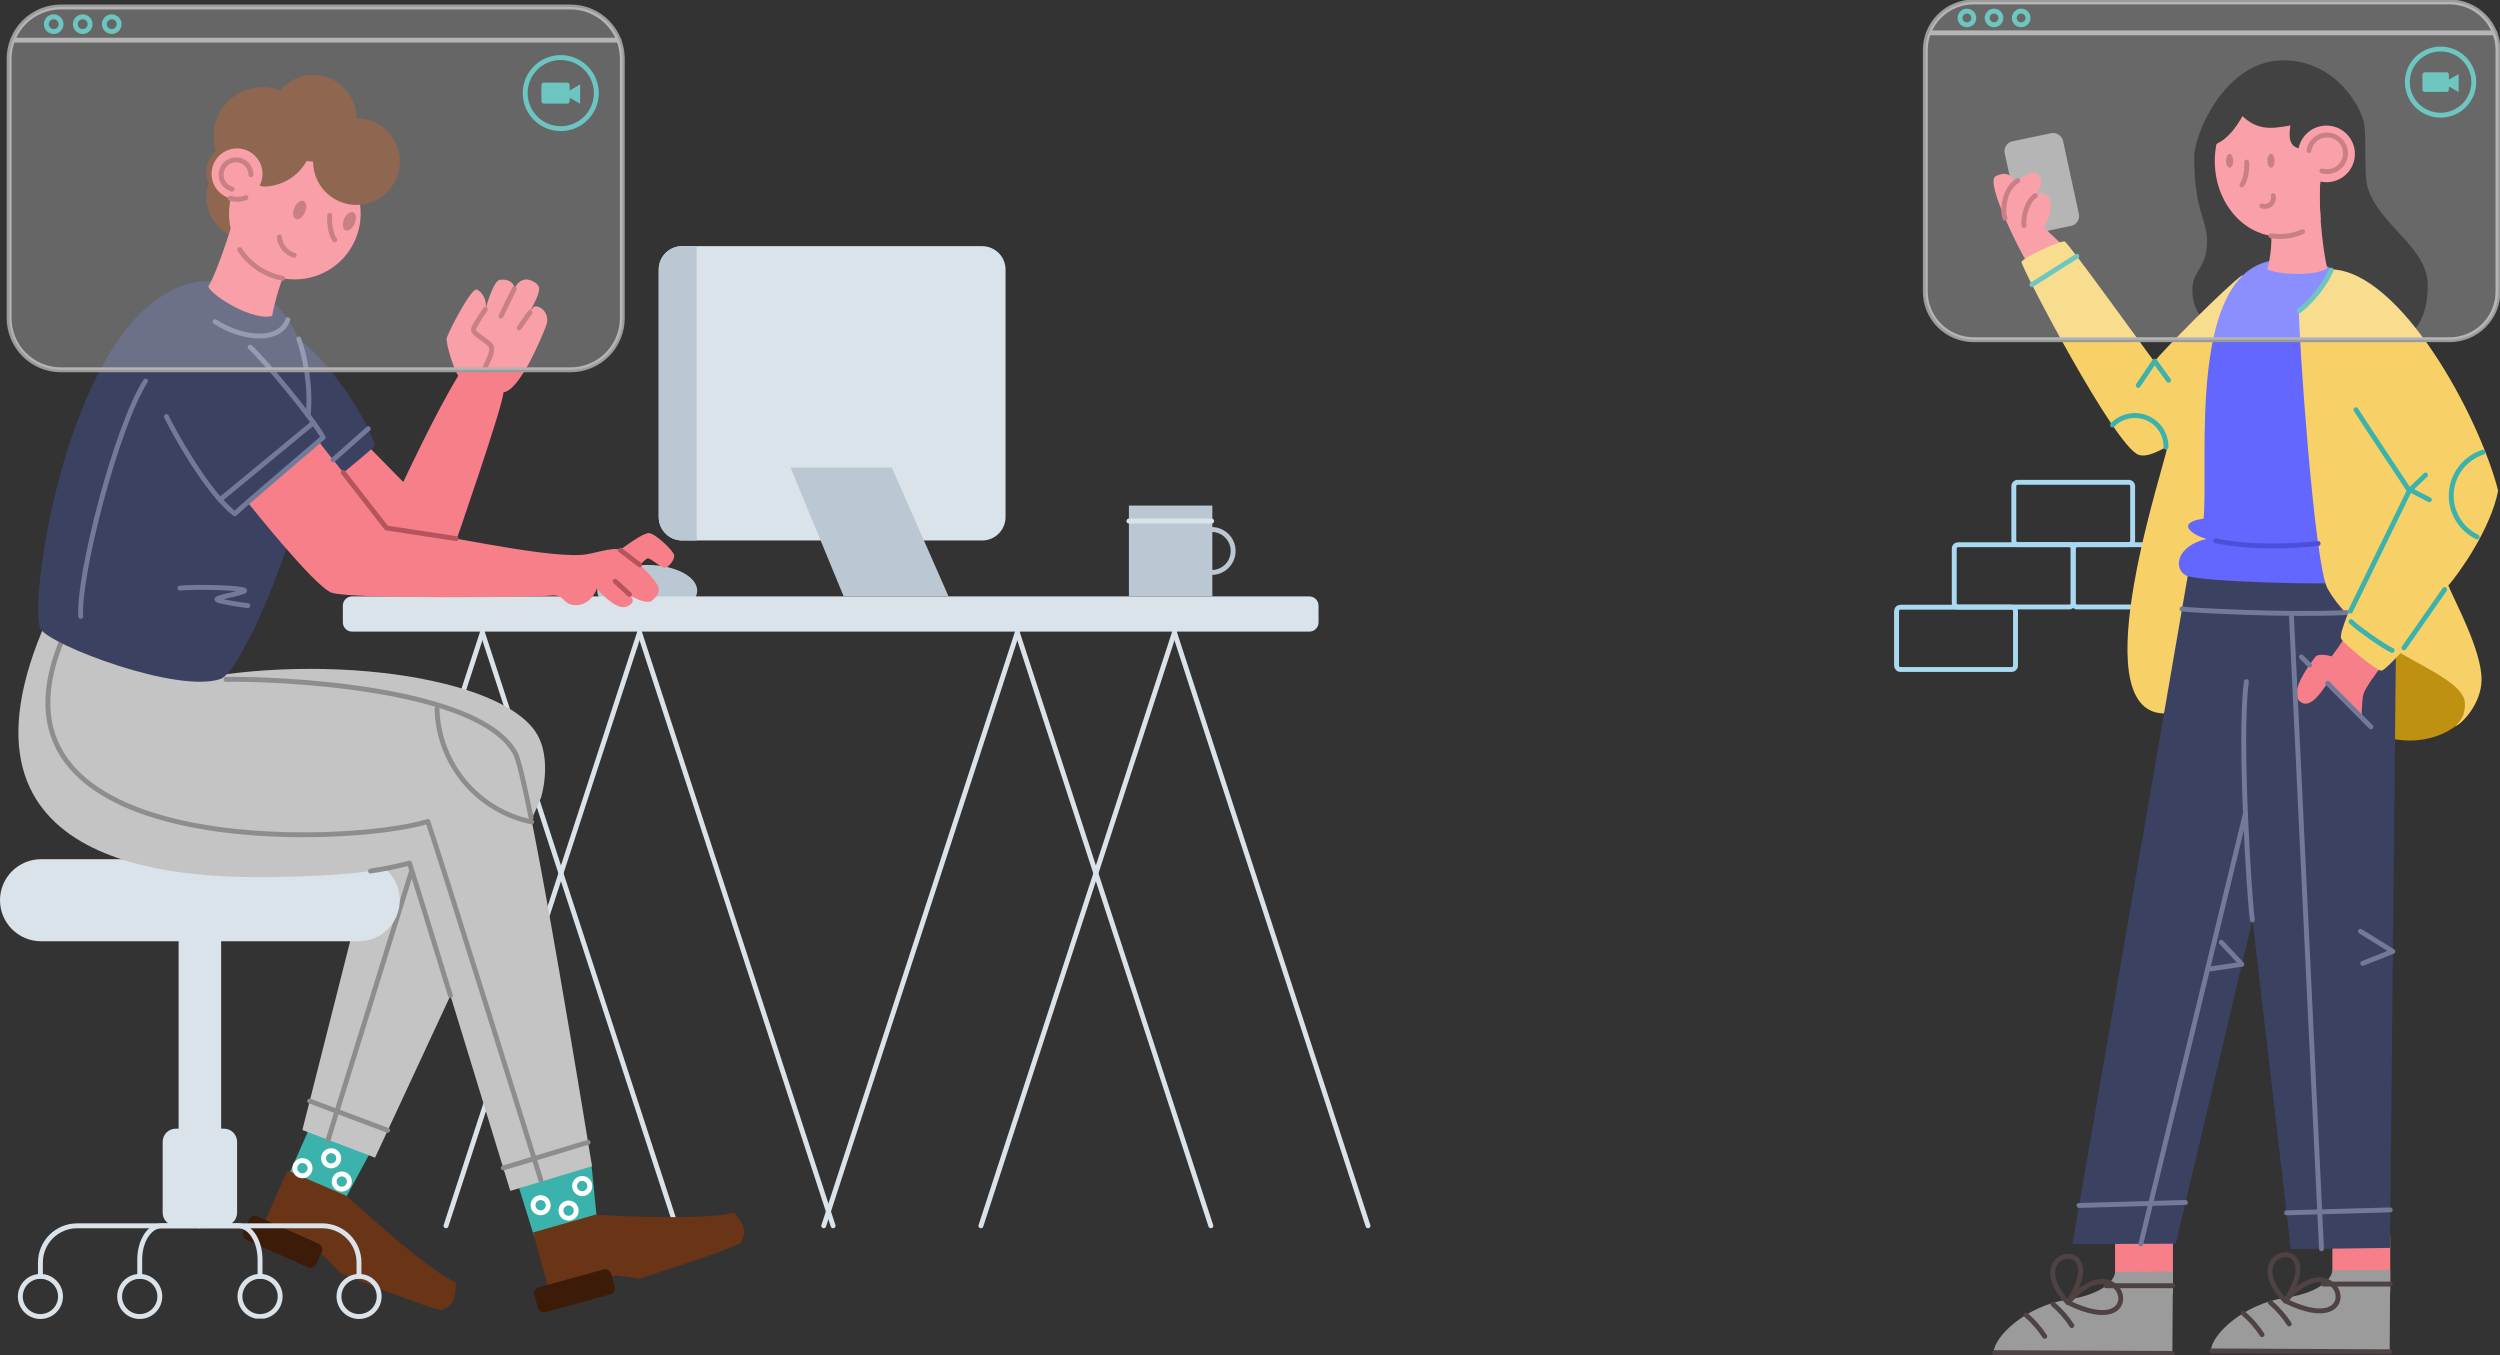 <svg width="1020" height="553" viewBox="0 0 1020 553" fill="none" xmlns="http://www.w3.org/2000/svg">
<rect x="0" y="0" width="1020" height="553" fill="#333333" stroke="none"/>
<g clip-path="url(#clip0)">
<path d="M798.93 222.239H844.245C844.668 222.239 845.073 222.406 845.372 222.704C845.671 223.002 845.839 223.406 845.839 223.827V246.06C845.839 246.481 845.671 246.885 845.372 247.183C845.073 247.481 844.668 247.648 844.245 247.648H798.93C798.507 247.648 798.102 247.481 797.803 247.183C797.504 246.885 797.336 246.481 797.336 246.06V223.827C797.336 223.406 797.504 223.002 797.803 222.704C798.102 222.406 798.507 222.239 798.93 222.239Z" stroke="#AADAF1" stroke-width="2" stroke-linecap="round" stroke-linejoin="round"/>
<path d="M823.234 196.781H868.524C868.947 196.781 869.353 196.949 869.652 197.247C869.951 197.544 870.119 197.948 870.119 198.369V220.603C870.119 221.024 869.951 221.428 869.652 221.726C869.353 222.024 868.947 222.191 868.524 222.191H823.234C822.811 222.191 822.405 222.024 822.106 221.726C821.807 221.428 821.639 221.024 821.639 220.603V198.369C821.639 197.948 821.807 197.544 822.106 197.247C822.405 196.949 822.811 196.781 823.234 196.781Z" stroke="#AADAF1" stroke-width="2" stroke-linecap="round" stroke-linejoin="round"/>
<path d="M847.482 222.239H892.804C893.227 222.239 893.633 222.406 893.932 222.704C894.231 223.002 894.399 223.406 894.399 223.827V246.06C894.399 246.481 894.231 246.885 893.932 247.183C893.633 247.481 893.227 247.648 892.804 247.648H847.482C847.059 247.648 846.653 247.481 846.354 247.183C846.055 246.885 845.887 246.481 845.887 246.06V223.827C845.887 223.406 846.055 223.002 846.354 222.704C846.653 222.406 847.059 222.239 847.482 222.239Z" stroke="#AADAF1" stroke-width="2" stroke-linecap="round" stroke-linejoin="round"/>
<path d="M775.392 247.743H820.738C821.161 247.743 821.567 247.911 821.866 248.209C822.165 248.506 822.333 248.91 822.333 249.332V271.565C822.333 271.986 822.165 272.39 821.866 272.688C821.567 272.986 821.161 273.153 820.738 273.153H775.392C774.969 273.153 774.563 272.986 774.264 272.688C773.965 272.39 773.797 271.986 773.797 271.565V249.332C773.797 248.91 773.965 248.506 774.264 248.209C774.563 247.911 774.969 247.743 775.392 247.743V247.743Z" stroke="#AADAF1" stroke-width="2" stroke-linecap="round" stroke-linejoin="round"/>
<path fill-rule="evenodd" clip-rule="evenodd" d="M862.959 504.706H886.553V527.789H862.959V504.706Z" fill="#F77F89"/>
<path fill-rule="evenodd" clip-rule="evenodd" d="M951.61 504.039H975.212V527.114H951.61V504.039Z" fill="#F77F89"/>
<path fill-rule="evenodd" clip-rule="evenodd" d="M821.113 57.632L836.789 54.361C837.867 54.132 838.993 54.337 839.919 54.933C840.846 55.528 841.498 56.464 841.733 57.537L848.184 87.314C848.296 87.841 848.302 88.385 848.202 88.915C848.102 89.444 847.898 89.949 847.602 90.4C847.305 90.851 846.922 91.239 846.475 91.542C846.027 91.845 845.524 92.057 844.994 92.165L829.334 95.445C828.256 95.674 827.13 95.468 826.204 94.873C825.277 94.278 824.625 93.341 824.39 92.269L817.908 62.492C817.796 61.963 817.79 61.417 817.891 60.886C817.992 60.355 818.197 59.849 818.495 59.398C818.793 58.946 819.177 58.557 819.627 58.254C820.076 57.951 820.581 57.74 821.113 57.632Z" fill="#9B9B9B"/>
<path fill-rule="evenodd" clip-rule="evenodd" d="M826.192 105.609C824.263 102.567 809.727 74.307 814.232 71.909C818.737 69.511 821.249 72.012 822.349 74.609C824.741 72.076 829.677 69.05 831.718 71.258C834.11 73.791 832.125 77.841 830.331 79.421C832.38 78.706 834.27 78.285 835.912 80.572C838.009 83.415 835.314 91.554 833.879 92.777L841.454 99.923C841.454 99.923 828.114 108.618 826.192 105.609Z" fill="#F77F89"/>
<path fill-rule="evenodd" clip-rule="evenodd" d="M955.485 279.783C955.485 267.428 967.876 257.415 983.17 257.415C998.463 257.415 1010.85 267.428 1010.85 279.783C1010.85 292.139 998.455 302.152 983.17 302.152C967.884 302.152 955.485 292.139 955.485 279.783Z" fill="#BF9111"/>
<path fill-rule="evenodd" clip-rule="evenodd" d="M931.676 24.616C952.989 24.616 963.57 43.927 964.591 50.636C965.612 57.346 964.296 71.48 966.186 77.142C971.432 92.546 990.537 100.876 990.537 116.463C990.537 152.529 950.669 142.087 938.541 141.627C926.413 141.166 894.487 140.15 894.487 118.512C894.487 109.904 900.363 109.904 900.467 98.708C900.555 89.243 895.244 86.567 895.244 63.889C895.3 54.615 907.938 24.504 931.676 24.616Z" fill="black"/>
<path fill-rule="evenodd" clip-rule="evenodd" d="M901.783 212.234C901.208 206.072 897.477 143.945 916.247 118.536C915.623 116.478 915.162 114.376 914.867 112.247C907.986 117.186 882.255 143.215 878.986 147.542C876.012 143.779 843.965 99.058 842.371 98.526C840.776 97.994 825.116 105.235 824.773 106.895C824.43 108.555 862.919 182.465 872.615 185.577C876.681 186.88 882.422 182.886 884.217 182.306C884.464 186.276 848.558 290.297 882.829 291.091C903.202 265.784 902.349 218.364 901.783 212.234Z" fill="#F7D167"/>
<path fill-rule="evenodd" clip-rule="evenodd" d="M893.267 231.108L845.56 507.596L887.709 507.422L919.014 375.165L934.674 509.653L975.1 509.137L977.867 231.458L893.267 231.108Z" fill="#3B4161"/>
<path fill-rule="evenodd" clip-rule="evenodd" d="M956.211 237.707C951.833 238.636 896.823 237.524 891.799 234.737C886.776 231.95 887.813 222.921 900.196 219.872C895.81 218.784 886.497 213.464 899.056 211.598C901.296 189.246 891.568 107.419 930.248 105.99C957.59 101.98 962.143 125.889 962.143 125.889C962.143 125.889 960.588 236.778 956.211 237.707Z" fill="#6367FD"/>
<path fill-rule="evenodd" clip-rule="evenodd" d="M930.241 34.938C915.545 34.938 903.632 48.731 903.632 65.739C903.632 82.748 915.545 96.509 930.241 96.509C936.453 96.412 942.391 93.942 946.826 89.609C946.276 81.89 946.204 74.053 947.4 69.956C949.25 64.874 948.58 67.002 946.682 66.78L948.349 65.366C948.349 61.833 948.939 64.247 952.487 64.247L956.697 64.072C955.972 47.857 944.434 34.938 930.241 34.938Z" fill="#F77F89"/>
<path fill-rule="evenodd" clip-rule="evenodd" d="M899.861 60.348C905.554 58.855 910.011 56.115 914.923 47.405C920.776 52.765 925.751 52.868 934.443 51.169C933.932 55.401 933.518 60.189 939.107 60.761C944.697 61.332 961.218 68.495 961.218 68.495L960.421 49.723L945.837 33.445L928.805 30.349L913.791 37.36L904.414 49.477C904.414 49.477 894.2 61.801 899.861 60.348Z" fill="black"/>
<path fill-rule="evenodd" clip-rule="evenodd" d="M937.592 62.794C937.592 60.509 938.272 58.277 939.546 56.377C940.82 54.478 942.63 52.997 944.749 52.122C946.867 51.247 949.199 51.017 951.448 51.46C953.698 51.904 955.766 53.002 957.389 54.616C959.013 56.229 960.119 58.285 960.57 60.525C961.02 62.764 960.794 65.087 959.919 67.198C959.045 69.31 957.562 71.116 955.657 72.388C953.752 73.661 951.511 74.342 949.218 74.347C947.692 74.351 946.18 74.055 944.769 73.476C943.359 72.898 942.076 72.047 940.996 70.974C939.916 69.9 939.06 68.625 938.475 67.222C937.891 65.818 937.591 64.313 937.592 62.794Z" fill="#F77F89"/>
<path fill-rule="evenodd" clip-rule="evenodd" d="M926.206 92.276C927.33 97.732 926.413 104.799 925.082 109.841C929.013 112.08 944.753 112.85 949.537 109.42C947.711 102.774 944.928 78.452 947.408 69.964C941.164 69.424 925.082 86.814 926.206 92.276Z" fill="#F77F89"/>
<path fill-rule="evenodd" clip-rule="evenodd" d="M956.888 259.654C955.173 262.466 953.31 265.185 951.307 267.801C951.307 267.801 946.068 266.15 944.633 268.063C943.198 269.977 933.621 282.039 938.326 286.144C943.03 290.249 948.309 279.998 949.792 278.664C954.675 283.094 959.279 287.819 963.578 292.814C963.578 292.814 963.539 285.596 964.336 283.055C965.133 280.514 970.045 273.733 971.688 271.938C973.33 270.144 959.584 255.144 956.888 259.654Z" fill="#F77F89"/>
<path fill-rule="evenodd" clip-rule="evenodd" d="M951.219 109.881C948.723 116.154 945.741 122.284 938.015 126.778C937.576 133.805 944.163 230.131 949.624 240.105C951.834 244.014 954.58 247.597 957.782 250.753C956.099 255.247 954.592 259.321 955.214 260.623C956.011 262.322 969.862 274.122 971.735 273.606C972.963 273.272 976.448 269.683 979.382 266.459C992.937 274.241 1005.45 279.783 1005.7 287.049C1005.7 292.242 1003.94 293.87 1001.8 296.371C1004.89 294.847 1012.31 287.057 1012.47 277.473C1012.67 265.387 1000.97 244.25 998.918 238.89C1002.74 234.57 1016.1 216.267 1019.25 200.18C1011.17 168.902 979.231 110.746 951.219 109.881Z" fill="#F7D167"/>
<path d="M961.226 167.187C963.969 171.531 983.018 200.156 983.018 200.156C983.018 200.156 965.165 236.627 958.986 249.332" stroke="#3BB2AC" stroke-width="2" stroke-linecap="round" stroke-linejoin="round"/>
<path d="M1010.65 219.062C1007.3 217.437 1004.51 214.852 1002.63 211.637C1000.76 208.423 999.891 204.725 1000.14 201.017C1000.39 197.309 1001.74 193.758 1004.03 190.82C1006.31 187.882 1009.42 185.689 1012.97 184.521" stroke="#3BB2AC" stroke-width="2" stroke-linecap="round" stroke-linejoin="round"/>
<path d="M989.628 193.796L983.01 200.148" stroke="#3BB2AC" stroke-width="2" stroke-linecap="round" stroke-linejoin="round"/>
<path d="M991.183 203.904L983.01 199.68" stroke="#3BB2AC" stroke-width="2" stroke-linecap="round" stroke-linejoin="round"/>
<path d="M959.225 253.612C961.075 255.708 972.78 263.99 975.969 265.34" stroke="#3BB2AC" stroke-width="2" stroke-linecap="round" stroke-linejoin="round"/>
<path d="M861.89 173.405C863.643 171.589 865.9 170.337 868.372 169.808C870.844 169.279 873.419 169.498 875.765 170.437C878.112 171.376 880.123 172.991 881.541 175.076C882.958 177.161 883.718 179.621 883.722 182.139V182.433" stroke="#3BB2AC" stroke-width="2" stroke-linecap="round" stroke-linejoin="round"/>
<path d="M878.946 147.527L872.4 157.222" stroke="#3BB2AC" stroke-width="2" stroke-linecap="round" stroke-linejoin="round"/>
<path d="M884.783 155.149L879.145 147.36" stroke="#3BB2AC" stroke-width="2" stroke-linecap="round" stroke-linejoin="round"/>
<path d="M847.322 104.537L829.031 116.138" stroke="#3BB2AC" stroke-width="2" stroke-linecap="round" stroke-linejoin="round"/>
<path d="M918.966 375.292C917.818 367.542 913.448 301.199 916.526 278.108" stroke="#737999" stroke-width="2" stroke-linecap="round" stroke-linejoin="round"/>
<path d="M963.993 393.055L976.28 388.179L963.06 379.969" stroke="#737999" stroke-width="2" stroke-linecap="round" stroke-linejoin="round"/>
<path d="M901.783 395.318L914.676 393.42L906.288 384.447" stroke="#737999" stroke-width="2" stroke-linecap="round" stroke-linejoin="round"/>
<path d="M890.269 248.474C894.255 249.014 932.529 251.118 957.247 249.927" stroke="#737999" stroke-width="2" stroke-linecap="round" stroke-linejoin="round"/>
<path d="M848.255 491.826L891.664 490.604" stroke="#737999" stroke-width="2" stroke-linecap="round" stroke-linejoin="round"/>
<path d="M932.92 494.828L975.236 493.629" stroke="#737999" stroke-width="2" stroke-linecap="round" stroke-linejoin="round"/>
<path d="M949.656 278.775L967.342 296.554" stroke="#737999" stroke-width="2" stroke-linecap="round" stroke-linejoin="round"/>
<path d="M938.956 268.024L942.265 271.343" stroke="#737999" stroke-width="2" stroke-linecap="round" stroke-linejoin="round"/>
<path d="M947.169 509.494L934.865 250.261" stroke="#737999" stroke-width="2" stroke-linecap="round" stroke-linejoin="round"/>
<path d="M916.143 331.865L873.468 507.477" stroke="#737999" stroke-width="2" stroke-linecap="round" stroke-linejoin="round"/>
<path fill-rule="evenodd" clip-rule="evenodd" d="M925.082 65.628C925.082 64.04 925.735 62.794 926.549 62.794C927.362 62.794 928.024 64.064 928.024 65.628C928.024 67.192 927.362 68.455 926.549 68.455C925.735 68.455 925.082 67.185 925.082 65.628Z" fill="#B5545C"/>
<path fill-rule="evenodd" clip-rule="evenodd" d="M908.225 65.628C908.225 64.04 908.887 62.794 909.7 62.794C910.514 62.794 911.168 64.064 911.168 65.628C911.168 67.192 910.514 68.455 909.7 68.455C908.887 68.455 908.225 67.185 908.225 65.628Z" fill="#B5545C"/>
<path d="M916.629 66.152C916.869 68.36 916.39 73.299 914.716 75.459" stroke="#B5545C" stroke-width="2" stroke-linecap="round" stroke-linejoin="round"/>
<path d="M927.482 79.842C927.556 80.132 927.593 80.431 927.593 80.731C927.597 81.302 927.46 81.864 927.195 82.37C926.931 82.876 926.546 83.31 926.074 83.634C925.602 83.959 925.058 84.163 924.489 84.23C923.92 84.297 923.344 84.224 922.809 84.018" stroke="#B5545C" stroke-width="2" stroke-linecap="round" stroke-linejoin="round"/>
<path d="M926.581 96.191C927.791 96.385 929.015 96.484 930.24 96.485C933.408 96.481 936.54 95.815 939.434 94.532" stroke="#B5545C" stroke-width="2" stroke-linecap="round" stroke-linejoin="round"/>
<path d="M942.041 61.404C942.261 59.992 942.883 58.672 943.833 57.601C944.782 56.53 946.021 55.753 947.401 55.361C948.781 54.97 950.245 54.98 951.619 55.392C952.993 55.804 954.219 56.6 955.153 57.685C956.087 58.77 956.689 60.098 956.887 61.514C957.086 62.929 956.873 64.371 956.273 65.669C955.674 66.968 954.713 68.067 953.505 68.838C952.297 69.609 950.892 70.019 949.457 70.019C948.739 70.016 948.026 69.915 947.336 69.718" stroke="#B5545C" stroke-width="2" stroke-linecap="round" stroke-linejoin="round"/>
<path d="M997.427 240.51L980.802 264.331" stroke="#3BB2AC" stroke-width="2" stroke-linecap="round" stroke-linejoin="round"/>
<path fill-rule="evenodd" clip-rule="evenodd" d="M989.158 29.515H998.359C998.79 29.515 999.157 30.023 999.157 30.65V36.359C999.157 36.987 998.798 37.487 998.359 37.487H989.158C988.727 37.487 988.36 36.987 988.36 36.359V30.65C988.368 30.023 988.727 29.515 989.158 29.515Z" fill="#3BB2AC"/>
<path fill-rule="evenodd" clip-rule="evenodd" d="M1003.13 33.866V37.376C1003.13 37.479 1003.06 37.519 1002.98 37.471L999.914 35.732L996.86 33.977C996.773 33.93 996.773 33.85 996.86 33.803L999.914 32.04L1002.98 30.285C1002.99 30.274 1003.01 30.268 1003.03 30.267C1003.05 30.266 1003.06 30.27 1003.08 30.28C1003.1 30.289 1003.11 30.302 1003.12 30.319C1003.13 30.335 1003.13 30.354 1003.13 30.372V33.866Z" fill="#3BB2AC"/>
<path d="M982.197 33.501C982.197 30.831 982.992 28.221 984.481 26.001C985.971 23.782 988.088 22.051 990.565 21.03C993.042 20.008 995.767 19.741 998.397 20.262C1001.03 20.782 1003.44 22.068 1005.34 23.956C1007.23 25.844 1008.52 28.249 1009.05 30.867C1009.57 33.486 1009.3 36.2 1008.28 38.667C1007.25 41.133 1005.51 43.242 1003.28 44.725C1001.05 46.208 998.433 47 995.752 47C992.157 47 988.709 45.578 986.167 43.046C983.625 40.515 982.197 37.081 982.197 33.501Z" stroke="#3BB2AC" stroke-width="2" stroke-linecap="round" stroke-linejoin="round"/>
<path d="M805.245 0.794H999.452C1004.68 0.794 1009.7 2.864 1013.4 6.548C1017.1 10.232 1019.18 15.229 1019.18 20.439V118.957C1019.18 124.167 1017.1 129.163 1013.4 132.848C1009.7 136.532 1004.68 138.601 999.452 138.601H805.245C800.014 138.601 794.996 136.532 791.296 132.848C787.597 129.163 785.519 124.167 785.519 118.957V20.439C785.519 15.229 787.597 10.232 791.296 6.548C794.996 2.864 800.014 0.794 805.245 0.794V0.794Z" stroke="#9B9B9B" stroke-width="2" stroke-linecap="round" stroke-linejoin="round"/>
<path d="M1017.93 13.396H786.994" stroke="#9B9B9B" stroke-width="2" stroke-linecap="round" stroke-linejoin="round"/>
<path d="M799.704 7.321C799.704 6.768 799.869 6.227 800.177 5.767C800.486 5.308 800.925 4.949 801.438 4.738C801.952 4.527 802.516 4.472 803.061 4.58C803.606 4.689 804.106 4.956 804.498 5.348C804.89 5.739 805.157 6.238 805.264 6.781C805.372 7.323 805.315 7.886 805.101 8.396C804.888 8.907 804.527 9.343 804.064 9.649C803.601 9.955 803.058 10.118 802.502 10.116C802.134 10.116 801.77 10.044 801.43 9.903C801.09 9.763 800.781 9.557 800.521 9.297C800.261 9.037 800.055 8.729 799.914 8.39C799.774 8.051 799.703 7.688 799.704 7.321Z" stroke="#3BB2AC" stroke-width="2" stroke-linecap="round" stroke-linejoin="round"/>
<path d="M810.763 7.321C810.763 6.768 810.928 6.228 811.236 5.768C811.545 5.309 811.983 4.95 812.496 4.739C813.009 4.527 813.573 4.472 814.117 4.58C814.662 4.688 815.162 4.954 815.555 5.345C815.947 5.736 816.214 6.234 816.323 6.776C816.431 7.318 816.375 7.88 816.163 8.391C815.951 8.901 815.591 9.338 815.129 9.645C814.668 9.952 814.125 10.116 813.57 10.116C812.826 10.116 812.112 9.822 811.585 9.298C811.059 8.773 810.763 8.062 810.763 7.321Z" stroke="#3BB2AC" stroke-width="2" stroke-linecap="round" stroke-linejoin="round"/>
<path d="M821.831 7.321C821.831 6.768 821.995 6.228 822.304 5.768C822.612 5.309 823.05 4.95 823.563 4.739C824.076 4.527 824.64 4.472 825.185 4.58C825.729 4.688 826.23 4.954 826.622 5.345C827.015 5.736 827.282 6.234 827.39 6.776C827.498 7.318 827.443 7.88 827.23 8.391C827.018 8.901 826.658 9.338 826.197 9.645C825.735 9.952 825.193 10.116 824.637 10.116C824.269 10.117 823.903 10.046 823.562 9.906C823.221 9.765 822.911 9.56 822.65 9.3C822.39 9.04 822.183 8.732 822.042 8.392C821.901 8.052 821.83 7.688 821.831 7.321V7.321Z" stroke="#3BB2AC" stroke-width="2" stroke-linecap="round" stroke-linejoin="round"/>
<path fill-rule="evenodd" clip-rule="evenodd" d="M951.61 518.284L975.212 518.086L974.981 551.626L902.022 551.166C902.301 544.265 915.72 532.005 932.082 529.576C948.444 527.146 951.61 520.476 951.61 518.284Z" fill="#9B9B9B"/>
<path d="M915.25 535.793C918.209 538.326 920.789 541.268 922.913 544.528" stroke="#4E4242" stroke-width="2" stroke-linecap="round" stroke-linejoin="round"/>
<path d="M926.333 531.426C929.296 533.955 931.877 536.897 933.996 540.16" stroke="#4E4242" stroke-width="2" stroke-linecap="round" stroke-linejoin="round"/>
<path d="M932.314 530.735C911.686 508.557 951.092 502.888 932.385 530.735" stroke="#4E4242" stroke-width="2" stroke-linecap="round" stroke-linejoin="round"/>
<path d="M932.473 530.695C954.496 504.785 967.055 547.712 932.473 530.775" stroke="#4E4242" stroke-width="2" stroke-linecap="round" stroke-linejoin="round"/>
<path d="M975.196 523.906H947.966" stroke="#4E4242" stroke-width="2" stroke-linecap="round" stroke-linejoin="round"/>
<path d="M975.005 551.531L902.357 551.166" stroke="#4E4242" stroke-width="2" stroke-linecap="round" stroke-linejoin="round"/>
<path fill-rule="evenodd" clip-rule="evenodd" d="M862.959 518.959L886.553 518.761L886.322 552.301L813.371 551.864C813.65 544.964 827.069 532.704 843.431 530.274C859.793 527.845 862.959 521.151 862.959 518.959Z" fill="#9B9B9B"/>
<path d="M826.575 536.468C829.534 539.001 832.114 541.942 834.238 545.202" stroke="#4E4242" stroke-width="2" stroke-linecap="round" stroke-linejoin="round"/>
<path d="M837.658 532.101C840.621 534.63 843.202 537.572 845.321 540.835" stroke="#4E4242" stroke-width="2" stroke-linecap="round" stroke-linejoin="round"/>
<path d="M843.639 531.402C823.011 509.232 862.417 503.562 843.71 531.402" stroke="#4E4242" stroke-width="2" stroke-linecap="round" stroke-linejoin="round"/>
<path d="M843.79 531.37C865.813 505.452 878.364 548.386 843.79 531.45" stroke="#4E4242" stroke-width="2" stroke-linecap="round" stroke-linejoin="round"/>
<path d="M886.513 524.581H859.283" stroke="#4E4242" stroke-width="2" stroke-linecap="round" stroke-linejoin="round"/>
<path d="M886.322 552.206L813.666 551.865" stroke="#4E4242" stroke-width="2" stroke-linecap="round" stroke-linejoin="round"/>
<path fill-rule="evenodd" clip-rule="evenodd" d="M818.019 88.989C816.951 86.464 817.421 76.896 823.25 73.72L818.019 88.989Z" fill="#F77F89"/>
<path d="M818.019 88.989C816.951 86.464 817.421 76.896 823.25 73.72" stroke="#B5545C" stroke-width="2" stroke-linecap="round" stroke-linejoin="round"/>
<path fill-rule="evenodd" clip-rule="evenodd" d="M825.865 92.046C825.211 88.87 826.918 82.192 830.386 79.834L825.865 92.046Z" fill="#F77F89"/>
<path d="M825.865 92.046C825.211 88.87 826.918 82.192 830.386 79.834" stroke="#B5545C" stroke-width="2" stroke-linecap="round" stroke-linejoin="round"/>
<path d="M938.118 126.722C943.253 122.871 949.082 115.487 951.092 110.206" stroke="#3BB2AC" stroke-width="2" stroke-linecap="round" stroke-linejoin="round"/>
<path d="M904.023 220.611C919.085 223.859 937.026 222.723 945.797 221.746" stroke="#4C4FD9" stroke-width="2" stroke-linecap="round" stroke-linejoin="round"/>
<path opacity="0.26" fill-rule="evenodd" clip-rule="evenodd" d="M805.349 0.794H999.571C1004.8 0.794 1009.82 2.864 1013.52 6.548C1017.22 10.232 1019.3 15.229 1019.3 20.439V118.957C1019.3 124.167 1017.22 129.163 1013.52 132.848C1009.82 136.532 1004.8 138.601 999.571 138.601H805.349C800.117 138.601 795.1 136.532 791.4 132.848C787.701 129.163 785.622 124.167 785.622 118.957V20.439C785.622 15.229 787.701 10.232 791.4 6.548C795.1 2.864 800.117 0.794 805.349 0.794Z" fill="white"/>
</g>
<g clip-path="url(#clip1)">
<path fill-rule="evenodd" clip-rule="evenodd" d="M243.675 240.991C243.675 235.191 252.81 230.499 264.07 230.499C275.33 230.499 284.464 235.191 284.464 240.991C284.464 246.791 275.33 251.474 264.07 251.474C252.81 251.474 243.675 246.799 243.675 240.991Z" fill="#BBC8D4"/>
<path fill-rule="evenodd" clip-rule="evenodd" d="M211.807 484.775L217.996 504.683L243.675 498.824L241.157 473.508L211.807 484.775Z" fill="#3BB2AC"/>
<path fill-rule="evenodd" clip-rule="evenodd" d="M143.649 243.336H534.192C535.193 243.336 536.152 243.734 536.86 244.441C537.568 245.148 537.965 246.107 537.965 247.107V253.93C537.965 254.93 537.568 255.889 536.86 256.596C536.152 257.303 535.193 257.7 534.192 257.7H143.649C142.648 257.7 141.689 257.303 140.981 256.596C140.273 255.889 139.876 254.93 139.876 253.93V247.107C139.876 246.107 140.273 245.148 140.981 244.441C141.689 243.734 142.648 243.336 143.649 243.336Z" fill="#DAE3EA"/>
<path d="M196.817 258.041L117.808 500.129" stroke="#DAE3EA" stroke-width="2" stroke-linecap="round" stroke-linejoin="round"/>
<path d="M260.937 258.041L181.962 500.129" stroke="#DAE3EA" stroke-width="2" stroke-linecap="round" stroke-linejoin="round"/>
<path d="M260.937 258.041L339.902 500.129" stroke="#DAE3EA" stroke-width="2" stroke-linecap="round" stroke-linejoin="round"/>
<path d="M196.817 258.041L275.782 500.129" stroke="#DAE3EA" stroke-width="2" stroke-linecap="round" stroke-linejoin="round"/>
<path fill-rule="evenodd" clip-rule="evenodd" d="M126.157 460.5L117.842 479.265L140.858 489.117L151.102 470.147L126.157 460.5Z" fill="#3BB2AC"/>
<path fill-rule="evenodd" clip-rule="evenodd" d="M117.313 477.534L141.643 488.059C141.643 488.059 171.966 516.446 185.958 523.363C185.915 529.667 185.104 532.592 180.255 534.392C178.087 535.194 138.894 519.516 138.894 519.516L132.321 512.471L106.966 500.819L117.313 477.534Z" fill="#6A3416"/>
<path d="M132.005 472.586C132.005 471.974 132.187 471.375 132.527 470.866C132.868 470.357 133.352 469.96 133.918 469.726C134.484 469.492 135.107 469.43 135.708 469.55C136.309 469.669 136.862 469.964 137.295 470.397C137.728 470.83 138.024 471.382 138.143 471.982C138.263 472.583 138.201 473.206 137.967 473.771C137.732 474.337 137.335 474.821 136.825 475.161C136.316 475.501 135.717 475.683 135.104 475.683C134.697 475.684 134.293 475.605 133.917 475.449C133.54 475.294 133.198 475.066 132.91 474.778C132.622 474.491 132.394 474.149 132.239 473.773C132.083 473.397 132.004 472.993 132.005 472.586V472.586Z" stroke="white" stroke-width="2" stroke-linecap="round" stroke-linejoin="round"/>
<path d="M120.284 476.621C120.284 476.007 120.466 475.406 120.808 474.895C121.15 474.384 121.636 473.986 122.204 473.752C122.772 473.517 123.398 473.456 124.001 473.576C124.604 473.697 125.157 473.994 125.592 474.429C126.026 474.864 126.321 475.418 126.44 476.021C126.559 476.623 126.496 477.248 126.26 477.815C126.023 478.382 125.624 478.867 125.111 479.207C124.599 479.547 123.998 479.728 123.383 479.726C122.56 479.724 121.772 479.395 121.191 478.813C120.61 478.231 120.284 477.443 120.284 476.621V476.621Z" stroke="white" stroke-width="2" stroke-linecap="round" stroke-linejoin="round"/>
<path d="M136.35 482.071C136.35 481.459 136.532 480.86 136.872 480.351C137.213 479.842 137.697 479.445 138.263 479.211C138.829 478.976 139.453 478.915 140.054 479.035C140.655 479.154 141.207 479.449 141.64 479.882C142.074 480.315 142.369 480.867 142.488 481.467C142.608 482.068 142.547 482.69 142.312 483.256C142.078 483.822 141.68 484.306 141.171 484.646C140.661 484.986 140.062 485.168 139.449 485.168C138.627 485.168 137.839 484.841 137.258 484.261C136.677 483.68 136.35 482.893 136.35 482.071Z" stroke="white" stroke-width="2" stroke-linecap="round" stroke-linejoin="round"/>
<path fill-rule="evenodd" clip-rule="evenodd" d="M105.054 496.341L129.871 507.37C130.516 507.651 131.023 508.176 131.282 508.83C131.541 509.483 131.531 510.213 131.254 510.859L129.085 515.729C128.94 516.046 128.734 516.33 128.478 516.566C128.223 516.803 127.923 516.987 127.596 517.107C127.269 517.228 126.922 517.282 126.574 517.268C126.226 517.254 125.884 517.172 125.568 517.026L100.735 505.997C100.415 505.86 100.125 505.66 99.882 505.411C99.64 505.162 99.449 504.867 99.32 504.544C99.192 504.22 99.129 503.875 99.134 503.527C99.139 503.179 99.213 502.836 99.352 502.517L101.511 497.646C101.658 497.328 101.865 497.041 102.123 496.803C102.38 496.565 102.682 496.38 103.011 496.258C103.341 496.137 103.69 496.082 104.041 496.096C104.392 496.11 104.736 496.194 105.054 496.341Z" fill="#3C1B09"/>
<path fill-rule="evenodd" clip-rule="evenodd" d="M63.079 280.918C119.601 265.01 200.684 273.821 218.176 298.088C224.425 306.754 222.308 320.316 220.737 325.425C219.166 330.535 153.023 472.322 153.023 472.322L123.366 461.054L152.51 345.905C152.51 345.905 56.053 282.88 63.079 280.918Z" fill="#C4C4C4"/>
<path d="M133.866 465.038L168.005 355.125" stroke="#8D8D8D" stroke-width="2" stroke-linecap="round" stroke-linejoin="round"/>
<path d="M126.345 449.232L158.17 461.174" stroke="#8D8D8D" stroke-width="2" stroke-linecap="round" stroke-linejoin="round"/>
<path fill-rule="evenodd" clip-rule="evenodd" d="M217.484 502.85L242.975 495.582C242.975 495.582 284.439 498.337 299.651 494.823C303.621 499.728 304.876 502.5 302.212 506.969C301.043 508.957 260.783 521.657 260.783 521.657L251.23 520.369L224.263 527.423L217.484 502.85Z" fill="#6A3416"/>
<path fill-rule="evenodd" clip-rule="evenodd" d="M219.934 525.171L246.125 517.981C246.459 517.885 246.809 517.855 247.155 517.893C247.5 517.932 247.835 518.038 248.139 518.206C248.444 518.374 248.712 518.601 248.929 518.872C249.146 519.144 249.307 519.455 249.403 519.789L250.821 524.907C250.909 525.244 250.931 525.594 250.883 525.939C250.836 526.284 250.721 526.616 250.545 526.917C250.369 527.217 250.135 527.48 249.857 527.689C249.579 527.899 249.263 528.052 248.925 528.14L222.734 535.33C222.4 535.427 222.05 535.456 221.705 535.418C221.359 535.379 221.025 535.273 220.72 535.105C220.416 534.937 220.147 534.711 219.931 534.439C219.714 534.167 219.553 533.856 219.456 533.522L218.039 528.404C217.95 528.068 217.929 527.717 217.976 527.372C218.024 527.027 218.139 526.695 218.315 526.395C218.491 526.094 218.725 525.832 219.003 525.622C219.28 525.412 219.597 525.259 219.934 525.171Z" fill="#3C1B09"/>
<path d="M228.872 493.936C228.871 493.321 229.052 492.72 229.392 492.208C229.733 491.696 230.218 491.297 230.787 491.061C231.355 490.825 231.98 490.763 232.584 490.882C233.187 491.002 233.742 491.297 234.177 491.732C234.612 492.167 234.908 492.721 235.028 493.324C235.147 493.927 235.085 494.552 234.849 495.12C234.613 495.687 234.213 496.172 233.701 496.513C233.188 496.853 232.587 497.034 231.971 497.032C231.149 497.032 230.361 496.706 229.78 496.125C229.199 495.545 228.872 494.757 228.872 493.936Z" stroke="white" stroke-width="2" stroke-linecap="round" stroke-linejoin="round"/>
<path d="M234.43 483.922C234.428 483.308 234.609 482.706 234.95 482.194C235.291 481.682 235.776 481.283 236.344 481.047C236.912 480.811 237.538 480.749 238.141 480.868C238.745 480.988 239.299 481.284 239.734 481.718C240.17 482.153 240.466 482.707 240.585 483.31C240.705 483.913 240.643 484.538 240.406 485.106C240.17 485.674 239.771 486.158 239.258 486.499C238.746 486.839 238.144 487.02 237.529 487.019C236.708 487.016 235.921 486.689 235.34 486.109C234.759 485.529 234.432 484.743 234.43 483.922V483.922Z" stroke="white" stroke-width="2" stroke-linecap="round" stroke-linejoin="round"/>
<path d="M217.484 491.727C217.484 491.115 217.666 490.516 218.007 490.007C218.347 489.498 218.831 489.101 219.397 488.866C219.963 488.632 220.587 488.571 221.188 488.69C221.789 488.81 222.341 489.105 222.774 489.538C223.208 489.971 223.503 490.522 223.622 491.123C223.742 491.724 223.681 492.346 223.446 492.912C223.212 493.478 222.814 493.961 222.305 494.301C221.795 494.642 221.196 494.823 220.583 494.823C219.761 494.823 218.973 494.497 218.392 493.916C217.811 493.336 217.484 492.548 217.484 491.727Z" stroke="white" stroke-width="2" stroke-linecap="round" stroke-linejoin="round"/>
<path fill-rule="evenodd" clip-rule="evenodd" d="M16.758 350.545H146.347C150.791 350.545 155.054 352.309 158.196 355.449C161.339 358.589 163.105 362.848 163.105 367.289C163.105 371.729 161.339 375.988 158.196 379.128C155.054 382.268 150.791 384.032 146.347 384.032H16.758C12.313 384.032 8.051 382.268 4.908 379.128C1.766 375.988 0 371.729 0 367.289H0C0 362.848 1.766 358.589 4.908 355.449C8.051 352.309 12.313 350.545 16.758 350.545Z" fill="#DAE3EA"/>
<path fill-rule="evenodd" clip-rule="evenodd" d="M76.123 372.594H86.982C87.842 372.594 88.667 372.935 89.276 373.543C89.884 374.151 90.226 374.976 90.226 375.835V495.761C90.226 496.621 89.884 497.445 89.276 498.053C88.667 498.661 87.842 499.003 86.982 499.003H76.123C75.263 499.003 74.437 498.661 73.829 498.053C73.221 497.445 72.879 496.621 72.879 495.761V375.835C72.879 374.976 73.221 374.151 73.829 373.543C74.437 372.935 75.263 372.594 76.123 372.594Z" fill="#DAE3EA"/>
<path fill-rule="evenodd" clip-rule="evenodd" d="M71.752 460.5H91.387C92.804 460.5 94.163 461.063 95.166 462.064C96.168 463.065 96.731 464.423 96.731 465.84V494.789C96.731 495.494 96.591 496.192 96.32 496.842C96.049 497.493 95.651 498.083 95.15 498.58C94.65 499.076 94.056 499.469 93.402 499.734C92.749 500 92.049 500.134 91.344 500.129H71.709C70.292 500.129 68.933 499.566 67.93 498.565C66.928 497.563 66.365 496.205 66.365 494.789V465.84C66.365 465.135 66.505 464.437 66.776 463.786C67.047 463.136 67.445 462.545 67.946 462.049C68.446 461.552 69.04 461.16 69.694 460.894C70.347 460.628 71.047 460.494 71.752 460.5Z" fill="#DAE3EA"/>
<path d="M16.493 520.745V515.089C16.493 511.122 18.071 507.316 20.879 504.511C23.687 501.705 27.495 500.129 31.467 500.129H81.552" stroke="#DAE3EA" stroke-width="2" stroke-linecap="round" stroke-linejoin="round"/>
<path d="M146.466 520.745V515.089C146.465 513.123 146.076 511.176 145.322 509.36C144.567 507.543 143.462 505.893 142.069 504.504C140.676 503.115 139.023 502.013 137.204 501.262C135.385 500.512 133.435 500.126 131.467 500.129H81.399" stroke="#DAE3EA" stroke-width="2" stroke-linecap="round" stroke-linejoin="round"/>
<path d="M57.009 520.745V513.921C57.009 506.304 60.978 500.129 65.87 500.129H97.234C102.126 500.129 106.096 506.304 106.096 513.921V520.745" stroke="#DAE3EA" stroke-width="2" stroke-linecap="round" stroke-linejoin="round"/>
<path d="M8.289 528.95C8.289 527.329 8.77 525.744 9.672 524.396C10.573 523.048 11.855 521.997 13.354 521.377C14.853 520.757 16.502 520.594 18.094 520.911C19.685 521.227 21.147 522.008 22.294 523.154C23.442 524.3 24.223 525.761 24.539 527.351C24.856 528.941 24.694 530.589 24.073 532.087C23.452 533.585 22.4 534.865 21.051 535.766C19.702 536.666 18.116 537.147 16.493 537.147C14.318 537.145 12.233 536.281 10.695 534.744C9.157 533.207 8.292 531.123 8.289 528.95V528.95Z" stroke="#DAE3EA" stroke-width="2" stroke-linecap="round" stroke-linejoin="round"/>
<path d="M48.805 528.95C48.805 527.329 49.286 525.744 50.188 524.396C51.089 523.048 52.37 521.997 53.87 521.377C55.368 520.757 57.018 520.594 58.609 520.911C60.201 521.227 61.663 522.008 62.81 523.154C63.957 524.3 64.739 525.761 65.055 527.351C65.372 528.941 65.209 530.589 64.588 532.087C63.967 533.585 62.916 534.865 61.567 535.766C60.218 536.666 58.632 537.147 57.009 537.147C54.834 537.145 52.748 536.281 51.21 534.744C49.672 533.207 48.807 531.123 48.805 528.95V528.95Z" stroke="#DAE3EA" stroke-width="2" stroke-linecap="round" stroke-linejoin="round"/>
<path d="M106.096 520.745C107.72 520.743 109.309 521.223 110.661 522.123C112.012 523.024 113.066 524.305 113.689 525.804C114.312 527.303 114.476 528.953 114.16 530.546C113.844 532.138 113.062 533.601 111.914 534.749C110.766 535.898 109.303 536.68 107.71 536.997C106.116 537.315 104.465 537.153 102.963 536.532C101.462 535.911 100.179 534.859 99.276 533.51C98.374 532.16 97.892 530.573 97.892 528.95C97.892 526.775 98.756 524.69 100.294 523.151C101.832 521.612 103.919 520.747 106.096 520.745" stroke="#DAE3EA" stroke-width="2" stroke-linecap="round" stroke-linejoin="round"/>
<path d="M138.297 528.95C138.297 527.329 138.778 525.744 139.679 524.396C140.581 523.048 141.862 521.997 143.361 521.377C144.86 520.757 146.51 520.594 148.101 520.911C149.692 521.227 151.154 522.008 152.302 523.154C153.449 524.3 154.23 525.761 154.547 527.351C154.863 528.941 154.701 530.589 154.08 532.087C153.459 533.585 152.408 534.865 151.058 535.766C149.709 536.666 148.123 537.147 146.501 537.147C144.325 537.145 142.24 536.281 140.702 534.744C139.164 533.207 138.299 531.123 138.297 528.95V528.95Z" stroke="#DAE3EA" stroke-width="2" stroke-linecap="round" stroke-linejoin="round"/>
<path fill-rule="evenodd" clip-rule="evenodd" d="M21.615 247.542C-30.092 355.458 74.27 358.367 110.893 357.829C147.516 357.292 157.154 354.537 167.066 352.14C170.233 361.727 208.196 485.884 208.196 485.884L241.532 475.819C241.532 475.819 216.05 318.09 210.296 307.436C194.495 278.146 101.025 276.559 89.201 277.267C77.378 277.975 28.172 233.86 21.615 247.542Z" fill="#C4C4C4"/>
<path d="M24.842 262.289C-10.577 350.613 141.327 345.291 174.553 335.175C179.521 349.376 220.651 481.381 220.651 481.381" stroke="#8D8D8D" stroke-width="2" stroke-linecap="round" stroke-linejoin="round"/>
<path d="M216.929 335.337C206.242 333.139 196.611 327.399 189.599 319.046C182.587 310.693 178.605 300.217 178.3 289.32" stroke="#8D8D8D" stroke-width="2" stroke-linecap="round" stroke-linejoin="round"/>
<path d="M151.162 355.381C156.518 354.593 161.828 353.511 167.066 352.14C168.38 356.115 175.679 379.801 183.764 406.158" stroke="#8D8D8D" stroke-width="2" stroke-linecap="round" stroke-linejoin="round"/>
<path d="M216.682 333.614C213.899 319.736 211.56 309.842 210.296 307.436C195.442 279.92 111.986 276.849 92.189 277.173" stroke="#8D8D8D" stroke-width="2" stroke-linecap="round" stroke-linejoin="round"/>
<path d="M239.936 466.061L205.328 476.51" stroke="#8D8D8D" stroke-width="2" stroke-linecap="round" stroke-linejoin="round"/>
<path fill-rule="evenodd" clip-rule="evenodd" d="M84.233 80.199C84.233 76.704 85.27 73.286 87.215 70.38C89.159 67.473 91.921 65.208 95.154 63.87C98.387 62.533 101.944 62.184 105.375 62.866C108.807 63.549 111.958 65.233 114.432 67.705C116.905 70.178 118.589 73.328 119.271 76.757C119.952 80.186 119.601 83.739 118.261 86.969C116.92 90.198 114.652 92.957 111.742 94.898C108.832 96.839 105.411 97.874 101.913 97.873C99.59 97.873 97.29 97.415 95.145 96.527C92.999 95.639 91.05 94.337 89.408 92.696C87.766 91.055 86.464 89.106 85.576 86.962C84.688 84.818 84.232 82.52 84.233 80.199Z" fill="#6A3416"/>
<path fill-rule="evenodd" clip-rule="evenodd" d="M251.392 225.689C254.303 223.3 262.191 217.475 264.718 217.509C267.245 217.543 274.894 224.725 275.065 226.61C275.236 228.495 272.803 231.472 271.351 231.685C269.9 231.898 265.231 227.42 264.206 227.821C263.182 228.222 260.928 230.61 260.271 231.668C259.613 232.726 248.49 228.034 251.392 225.689Z" fill="#F77F89"/>
<path fill-rule="evenodd" clip-rule="evenodd" d="M147.072 178.861L164.539 196.671C164.539 196.671 177.754 168.327 186.957 153.332C185.096 150.654 181.834 139.983 182.253 137.979C182.671 135.974 192.284 117.056 194.606 118.156C196.928 119.256 199.096 122.95 197.909 126.686C199.284 121.764 201.606 114.957 203.655 114.284C205.703 113.61 210.015 114.497 209.827 117.951C210.808 115.691 212.541 114.105 214.522 114.019C216.229 113.942 219.712 115.401 219.951 117.55C220.242 120.237 216.4 126.652 215.931 127.564C217.723 125.125 217.706 125.005 218.782 125.005C220.942 125.082 224.595 128.289 222.811 132.921C221.027 137.552 212.208 159.166 205.379 160.088C205.695 164.284 185.343 222.84 185.343 222.84L154.508 221.612L132.048 191.929L147.072 178.861Z" fill="#F77F89"/>
<path fill-rule="evenodd" clip-rule="evenodd" d="M86.324 114.522C29.614 114.591 10.662 247.584 16.587 256.702C20.932 263.39 72.375 283.05 90.004 277.011C96.227 274.879 112.421 241.656 121.59 208.135C131.365 200.117 149.864 184.934 152.878 182.009C152.024 175.586 137.161 149.707 121.769 138.243C116.451 126.106 106.582 114.522 86.324 114.522Z" fill="#3B4161"/>
<path fill-rule="evenodd" clip-rule="evenodd" d="M100.991 204.885C100.991 204.885 128.061 239.003 135.181 241.776C142.3 244.548 219.2 243.661 224.817 243.004C230.435 242.347 229.41 246.629 234.49 246.902C239.748 247.192 242.779 242.543 243.496 240.198C246.706 243.763 252.366 249.247 256.079 247.337C258.709 245.972 258.743 244.778 256.933 242.893C259.494 244.369 264.121 246.535 265.99 245.076C268.995 242.739 269.277 240.556 268.261 238.739C265.128 233.118 255.038 225.16 252.639 224.239C249.873 223.147 241.447 226.149 237.392 226.397C219.012 227.531 172.666 216.11 157.462 215.419C155.225 211.154 132.048 183.152 130.255 180.354C123.895 185.787 100.991 204.885 100.991 204.885Z" fill="#F77F89"/>
<path fill-rule="evenodd" clip-rule="evenodd" d="M93.436 87.168C93.434 81.86 95.008 76.671 97.958 72.257C100.909 67.842 105.103 64.402 110.011 62.37C114.919 60.338 120.319 59.806 125.53 60.841C130.74 61.876 135.527 64.432 139.283 68.185C143.04 71.938 145.598 76.72 146.634 81.927C147.67 87.133 147.137 92.529 145.103 97.432C143.07 102.336 139.626 106.527 135.208 109.475C130.79 112.423 125.596 113.995 120.284 113.994C113.164 113.991 106.336 111.164 101.302 106.134C96.267 101.104 93.438 94.282 93.436 87.168Z" fill="#F77F89"/>
<path fill-rule="evenodd" clip-rule="evenodd" d="M97.038 81.325C97.149 85.496 88.407 111.87 84.959 116.919C86.666 120.954 103.372 131.07 111.047 128.912C111.901 123.794 114.761 113.507 116.528 111.222C118.295 108.936 96.927 77.12 97.038 81.325Z" fill="#F77F89"/>
<path fill-rule="evenodd" clip-rule="evenodd" d="M127.728 30.608C125.176 30.616 122.656 31.178 120.343 32.257C118.03 33.335 115.979 34.903 114.334 36.852C112.126 36.02 109.787 35.587 107.427 35.572C104.264 35.528 101.136 36.232 98.298 37.629C95.46 39.025 92.994 41.073 91.102 43.606C89.209 46.138 87.944 49.083 87.411 52.198C86.877 55.314 87.09 58.511 88.032 61.528C86.839 62.625 85.886 63.956 85.234 65.439C84.582 66.922 84.244 68.523 84.241 70.143C84.261 72.93 85.251 75.623 87.043 77.759C88.835 79.895 91.316 81.34 94.059 81.846C94.195 81.189 94.195 80.728 94.409 79.978C94.989 77.982 103.68 74.331 104.653 74.988C105.419 75.537 106.291 75.92 107.214 76.114C107.294 76.118 107.373 76.118 107.453 76.114C111.062 76.105 114.603 75.131 117.709 73.293C120.815 71.456 123.372 68.822 125.116 65.665C125.987 65.818 126.869 65.906 127.754 65.929C127.754 69.425 128.791 72.842 130.735 75.748C132.678 78.654 135.441 80.92 138.673 82.257C141.905 83.595 145.462 83.945 148.893 83.263C152.324 82.581 155.476 80.898 157.949 78.426C160.423 75.955 162.108 72.805 162.79 69.377C163.473 65.949 163.123 62.395 161.784 59.166C160.445 55.937 158.178 53.176 155.269 51.234C152.36 49.292 148.94 48.256 145.442 48.256C145.439 45.935 144.978 43.638 144.086 41.495C143.194 39.352 141.888 37.405 140.243 35.767C138.598 34.128 136.646 32.829 134.499 31.944C132.352 31.059 130.051 30.605 127.728 30.608Z" fill="#6A3416"/>
<path fill-rule="evenodd" clip-rule="evenodd" d="M86.316 70.911C86.321 68.857 86.935 66.851 88.081 65.146C89.226 63.441 90.852 62.113 92.752 61.331C94.653 60.548 96.743 60.346 98.758 60.75C100.773 61.154 102.623 62.145 104.075 63.599C105.527 65.053 106.514 66.904 106.914 68.919C107.313 70.933 107.105 73.021 106.318 74.918C105.53 76.815 104.197 78.436 102.488 79.576C100.778 80.717 98.769 81.325 96.714 81.325C95.346 81.325 93.992 81.056 92.729 80.532C91.466 80.008 90.318 79.241 89.352 78.273C88.386 77.306 87.621 76.158 87.1 74.894C86.579 73.631 86.312 72.277 86.316 70.911Z" fill="#F77F89"/>
<path d="M32.935 251.474C31.817 234.977 47.593 173.692 59.399 155.456" stroke="#737999" stroke-width="2" stroke-linecap="round" stroke-linejoin="round"/>
<path d="M67.893 169.965C70.642 175.637 84.241 200.757 95.766 209.619C100.163 205.457 131.851 178.477 131.851 178.477C127.805 170.963 108.349 147.404 102.041 141.63" stroke="#737999" stroke-width="2" stroke-linecap="round" stroke-linejoin="round"/>
<path d="M89.799 203.887L127.89 172.438" stroke="#737999" stroke-width="2" stroke-linecap="round" stroke-linejoin="round"/>
<path d="M117.424 130.43C117.16 131.273 116.762 132.068 116.246 132.784C111.721 139.096 98.967 138.405 87.758 131.249" stroke="#737999" stroke-width="2" stroke-linecap="round" stroke-linejoin="round"/>
<path d="M121.88 138.303C124.04 143.915 127.002 157.008 125.747 169.538" stroke="#737999" stroke-width="2" stroke-linecap="round" stroke-linejoin="round"/>
<path d="M135.906 187.63L150.248 174.912" stroke="#737999" stroke-width="2" stroke-linecap="round" stroke-linejoin="round"/>
<path d="M73.417 239.976C78.155 239.234 104.021 239.763 99.241 241.383C94.46 243.004 85.513 244.155 89.5 245.094C93.33 245.99 97.209 246.657 101.119 247.089" stroke="#737999" stroke-width="2" stroke-linecap="round" stroke-linejoin="round"/>
<path d="M134.523 87.876C134.259 90.239 134.779 95.553 136.564 97.873" stroke="#B5545C" stroke-width="2" stroke-linecap="round" stroke-linejoin="round"/>
<path fill-rule="evenodd" clip-rule="evenodd" d="M120.13 84.737C120.984 82.716 122.691 81.496 123.878 82.016C125.064 82.537 125.304 84.575 124.424 86.614C123.545 88.652 121.863 89.855 120.677 89.335C119.49 88.814 119.242 86.767 120.13 84.737Z" fill="#B5545C"/>
<path fill-rule="evenodd" clip-rule="evenodd" d="M140.405 89.352C141.259 87.33 142.966 86.11 144.153 86.622C145.339 87.134 145.579 89.181 144.699 91.22C143.82 93.258 142.138 94.461 140.952 93.941C139.765 93.42 139.517 91.365 140.405 89.352Z" fill="#B5545C"/>
<path d="M120.028 104.193C118.389 103.674 116.94 102.683 115.862 101.345C114.784 100.007 114.125 98.381 113.967 96.67" stroke="#B5545C" stroke-width="2" stroke-linecap="round" stroke-linejoin="round"/>
<path d="M115.341 113.542C111.778 112.874 108.387 111.493 105.372 109.482C102.357 107.471 99.781 104.871 97.798 101.839" stroke="#B5545C" stroke-width="2" stroke-linecap="round" stroke-linejoin="round"/>
<path d="M100.342 80.643C99.182 81.079 97.953 81.302 96.714 81.3C95.767 81.299 94.825 81.17 93.914 80.916" stroke="#B5545C" stroke-width="2" stroke-linecap="round" stroke-linejoin="round"/>
<path d="M94.707 77.171C93.612 76.874 92.622 76.276 91.848 75.446C91.075 74.616 90.549 73.586 90.331 72.473C90.112 71.36 90.21 70.208 90.612 69.148C91.014 68.087 91.706 67.16 92.607 66.471C93.509 65.782 94.586 65.359 95.716 65.249C96.846 65.14 97.984 65.348 99.001 65.851C100.019 66.353 100.875 67.13 101.474 68.094C102.073 69.057 102.391 70.169 102.391 71.303" stroke="#B5545C" stroke-width="2" stroke-linecap="round" stroke-linejoin="round"/>
<path d="M186.103 219.752L157.701 215.419L140.072 192.799" stroke="#B5545C" stroke-width="2" stroke-linecap="round" stroke-linejoin="round"/>
<path d="M197.423 150.884C198.481 148.581 201.418 143.532 200.402 141.331C199.386 139.13 192.352 136.154 193.214 134.047C194.076 131.94 197.986 126.242 197.986 126.242" stroke="#B5545C" stroke-width="2" stroke-linecap="round" stroke-linejoin="round"/>
<path d="M209.784 117.934L204.397 128.938" stroke="#B5545C" stroke-width="2" stroke-linecap="round" stroke-linejoin="round"/>
<path d="M216.187 127.556L211.807 133.765" stroke="#B5545C" stroke-width="2" stroke-linecap="round" stroke-linejoin="round"/>
<path d="M253.194 224.503L261.013 230.474" stroke="#B5545C" stroke-width="2" stroke-linecap="round" stroke-linejoin="round"/>
<path d="M256.822 242.535L250.983 237.144" stroke="#B5545C" stroke-width="2" stroke-linecap="round" stroke-linejoin="round"/>
<path fill-rule="evenodd" clip-rule="evenodd" d="M221.744 33.705H231.587C232.048 33.705 232.441 34.25 232.441 34.924V41.057C232.441 41.731 232.057 42.268 231.587 42.268H221.744C221.275 42.268 220.89 41.731 220.89 41.057V34.924C220.899 34.25 221.275 33.705 221.744 33.705Z" fill="#3BB2AC"/>
<path fill-rule="evenodd" clip-rule="evenodd" d="M236.692 38.379V42.149C236.692 42.26 236.615 42.302 236.53 42.251L233.252 40.383L229.982 38.498C229.888 38.447 229.888 38.362 229.982 38.31L233.252 36.417L236.53 34.532C236.546 34.52 236.565 34.513 236.585 34.512C236.605 34.511 236.624 34.516 236.642 34.526C236.659 34.536 236.673 34.551 236.682 34.568C236.691 34.586 236.694 34.606 236.692 34.626V38.379Z" fill="#3BB2AC"/>
<path d="M214.274 37.986C214.274 35.118 215.126 32.315 216.72 29.93C218.315 27.546 220.581 25.687 223.233 24.59C225.885 23.492 228.803 23.205 231.618 23.765C234.433 24.324 237.019 25.705 239.049 27.733C241.079 29.761 242.461 32.345 243.021 35.157C243.581 37.97 243.293 40.886 242.195 43.535C241.096 46.185 239.236 48.45 236.85 50.043C234.463 51.636 231.657 52.487 228.787 52.487C224.938 52.487 221.247 50.959 218.525 48.24C215.803 45.52 214.274 41.832 214.274 37.986Z" stroke="#3BB2AC" stroke-width="2" stroke-linecap="round" stroke-linejoin="round"/>
<path d="M24.834 2.853H232.782C235.556 2.852 238.303 3.397 240.866 4.457C243.429 5.517 245.757 7.071 247.719 9.031C249.68 10.991 251.236 13.318 252.297 15.878C253.358 18.439 253.903 21.184 253.902 23.955V129.782C253.902 135.379 251.677 140.746 247.716 144.703C243.756 148.661 238.384 150.884 232.782 150.884H24.834C19.234 150.882 13.864 148.658 9.905 144.7C5.946 140.743 3.722 135.377 3.722 129.782V23.955C3.721 21.184 4.266 18.441 5.327 15.88C6.387 13.32 7.942 10.994 9.902 9.034C11.863 7.075 14.191 5.52 16.753 4.459C19.314 3.399 22.061 2.853 24.834 2.853V2.853Z" stroke="#9B9B9B" stroke-width="2" stroke-linecap="round" stroke-linejoin="round"/>
<path d="M252.545 16.39H5.293" stroke="#9B9B9B" stroke-width="2" stroke-linecap="round" stroke-linejoin="round"/>
<path d="M18.901 9.873C18.899 9.279 19.074 8.697 19.403 8.202C19.732 7.708 20.201 7.321 20.75 7.093C21.299 6.864 21.903 6.804 22.486 6.919C23.07 7.033 23.606 7.319 24.027 7.738C24.448 8.158 24.735 8.693 24.852 9.275C24.969 9.858 24.91 10.462 24.683 11.011C24.455 11.56 24.07 12.03 23.576 12.36C23.081 12.69 22.5 12.867 21.905 12.867C21.11 12.867 20.347 12.552 19.784 11.99C19.22 11.429 18.903 10.668 18.901 9.873V9.873Z" stroke="#3BB2AC" stroke-width="2" stroke-linecap="round" stroke-linejoin="round"/>
<path d="M30.733 9.873C30.731 9.279 30.906 8.697 31.235 8.202C31.564 7.708 32.033 7.321 32.582 7.093C33.131 6.864 33.735 6.804 34.319 6.919C34.902 7.033 35.438 7.319 35.859 7.738C36.28 8.158 36.568 8.693 36.684 9.275C36.801 9.858 36.742 10.462 36.515 11.011C36.287 11.56 35.902 12.03 35.408 12.36C34.913 12.69 34.332 12.867 33.737 12.867C33.343 12.868 32.953 12.791 32.588 12.641C32.224 12.491 31.892 12.271 31.613 11.993C31.334 11.715 31.113 11.384 30.962 11.021C30.81 10.657 30.733 10.267 30.733 9.873V9.873Z" stroke="#3BB2AC" stroke-width="2" stroke-linecap="round" stroke-linejoin="round"/>
<path d="M42.59 9.873C42.589 9.279 42.763 8.697 43.093 8.202C43.422 7.708 43.89 7.321 44.439 7.093C44.988 6.864 45.593 6.804 46.176 6.919C46.76 7.033 47.296 7.319 47.717 7.738C48.138 8.158 48.425 8.693 48.542 9.275C48.658 9.858 48.599 10.462 48.372 11.011C48.145 11.56 47.76 12.03 47.266 12.36C46.771 12.69 46.19 12.867 45.595 12.867C44.8 12.867 44.037 12.552 43.473 11.99C42.91 11.429 42.593 10.668 42.59 9.873V9.873Z" stroke="#3BB2AC" stroke-width="2" stroke-linecap="round" stroke-linejoin="round"/>
<path d="M415.061 258.041L336.086 500.129" stroke="#DAE3EA" stroke-width="2" stroke-linecap="round" stroke-linejoin="round"/>
<path d="M479.181 258.041L400.206 500.129" stroke="#DAE3EA" stroke-width="2" stroke-linecap="round" stroke-linejoin="round"/>
<path d="M479.181 258.041L558.146 500.129" stroke="#DAE3EA" stroke-width="2" stroke-linecap="round" stroke-linejoin="round"/>
<path d="M415.061 258.041L494.026 500.129" stroke="#DAE3EA" stroke-width="2" stroke-linecap="round" stroke-linejoin="round"/>
<path fill-rule="evenodd" clip-rule="evenodd" d="M278.301 100.432H400.71C403.244 100.432 405.673 101.437 407.465 103.227C409.256 105.017 410.263 107.445 410.263 109.976V210.975C410.263 213.507 409.256 215.934 407.465 217.724C405.673 219.514 403.244 220.52 400.71 220.52H278.301C275.77 220.515 273.345 219.508 271.557 217.718C269.769 215.929 268.765 213.504 268.765 210.975V109.976C268.765 107.448 269.769 105.023 271.557 103.233C273.345 101.444 275.77 100.436 278.301 100.432Z" fill="#DAE3EA"/>
<path fill-rule="evenodd" clip-rule="evenodd" d="M278.301 100.423C277.046 100.422 275.804 100.668 274.645 101.146C273.487 101.625 272.433 102.327 271.546 103.213C270.659 104.099 269.955 105.15 269.475 106.308C268.995 107.465 268.748 108.706 268.748 109.959V210.975C268.759 213.499 269.771 215.916 271.561 217.697C273.351 219.477 275.774 220.477 278.301 220.477H284.438C284.387 219.897 284.251 219.334 284.251 218.771V100.423H278.301Z" fill="#BBC8D4"/>
<path fill-rule="evenodd" clip-rule="evenodd" d="M322.538 190.743H363.865L387.009 243.337H344.222L322.538 190.743Z" fill="#BBC8D4"/>
<path fill-rule="evenodd" clip-rule="evenodd" d="M460.596 206.275H494.641V243.337H460.596V206.275Z" fill="#BBC8D4"/>
<path d="M485.566 224.802C485.566 223.066 486.081 221.369 487.047 219.925C488.012 218.482 489.384 217.357 490.989 216.693C492.594 216.028 494.36 215.855 496.064 216.193C497.768 216.532 499.334 217.368 500.562 218.595C501.791 219.823 502.627 221.387 502.966 223.089C503.305 224.792 503.131 226.557 502.466 228.16C501.801 229.764 500.676 231.135 499.231 232.099C497.786 233.064 496.088 233.579 494.351 233.579C492.021 233.579 489.786 232.654 488.139 231.008C486.492 229.362 485.566 227.129 485.566 224.802V224.802Z" stroke="#BBC8D4" stroke-width="2" stroke-linecap="round" stroke-linejoin="round"/>
<path d="M460.596 212.587H494.351" stroke="#DAE3EA" stroke-width="2" stroke-linecap="round" stroke-linejoin="round"/>
<path opacity="0.25" fill-rule="evenodd" clip-rule="evenodd" d="M24.945 2.853H232.893C238.495 2.853 243.867 5.076 247.827 9.034C251.788 12.991 254.013 18.358 254.013 23.955V129.782C254.013 135.379 251.788 140.746 247.827 144.703C243.867 148.661 238.495 150.884 232.893 150.884H24.945C19.345 150.882 13.975 148.658 10.016 144.7C6.057 140.743 3.833 135.377 3.833 129.782V23.955C3.832 21.184 4.377 18.441 5.438 15.88C6.498 13.32 8.053 10.994 10.013 9.034C11.974 7.075 14.302 5.52 16.864 4.459C19.425 3.399 22.172 2.853 24.945 2.853Z" fill="white"/>
</g>
<defs>
<clipPath id="clip0">
<rect width="247" height="553" fill="white" transform="translate(773)"/>
</clipPath>
<clipPath id="clip1">
<rect width="559" height="536" fill="white" transform="translate(0 2)"/>
</clipPath>
</defs>
</svg>
